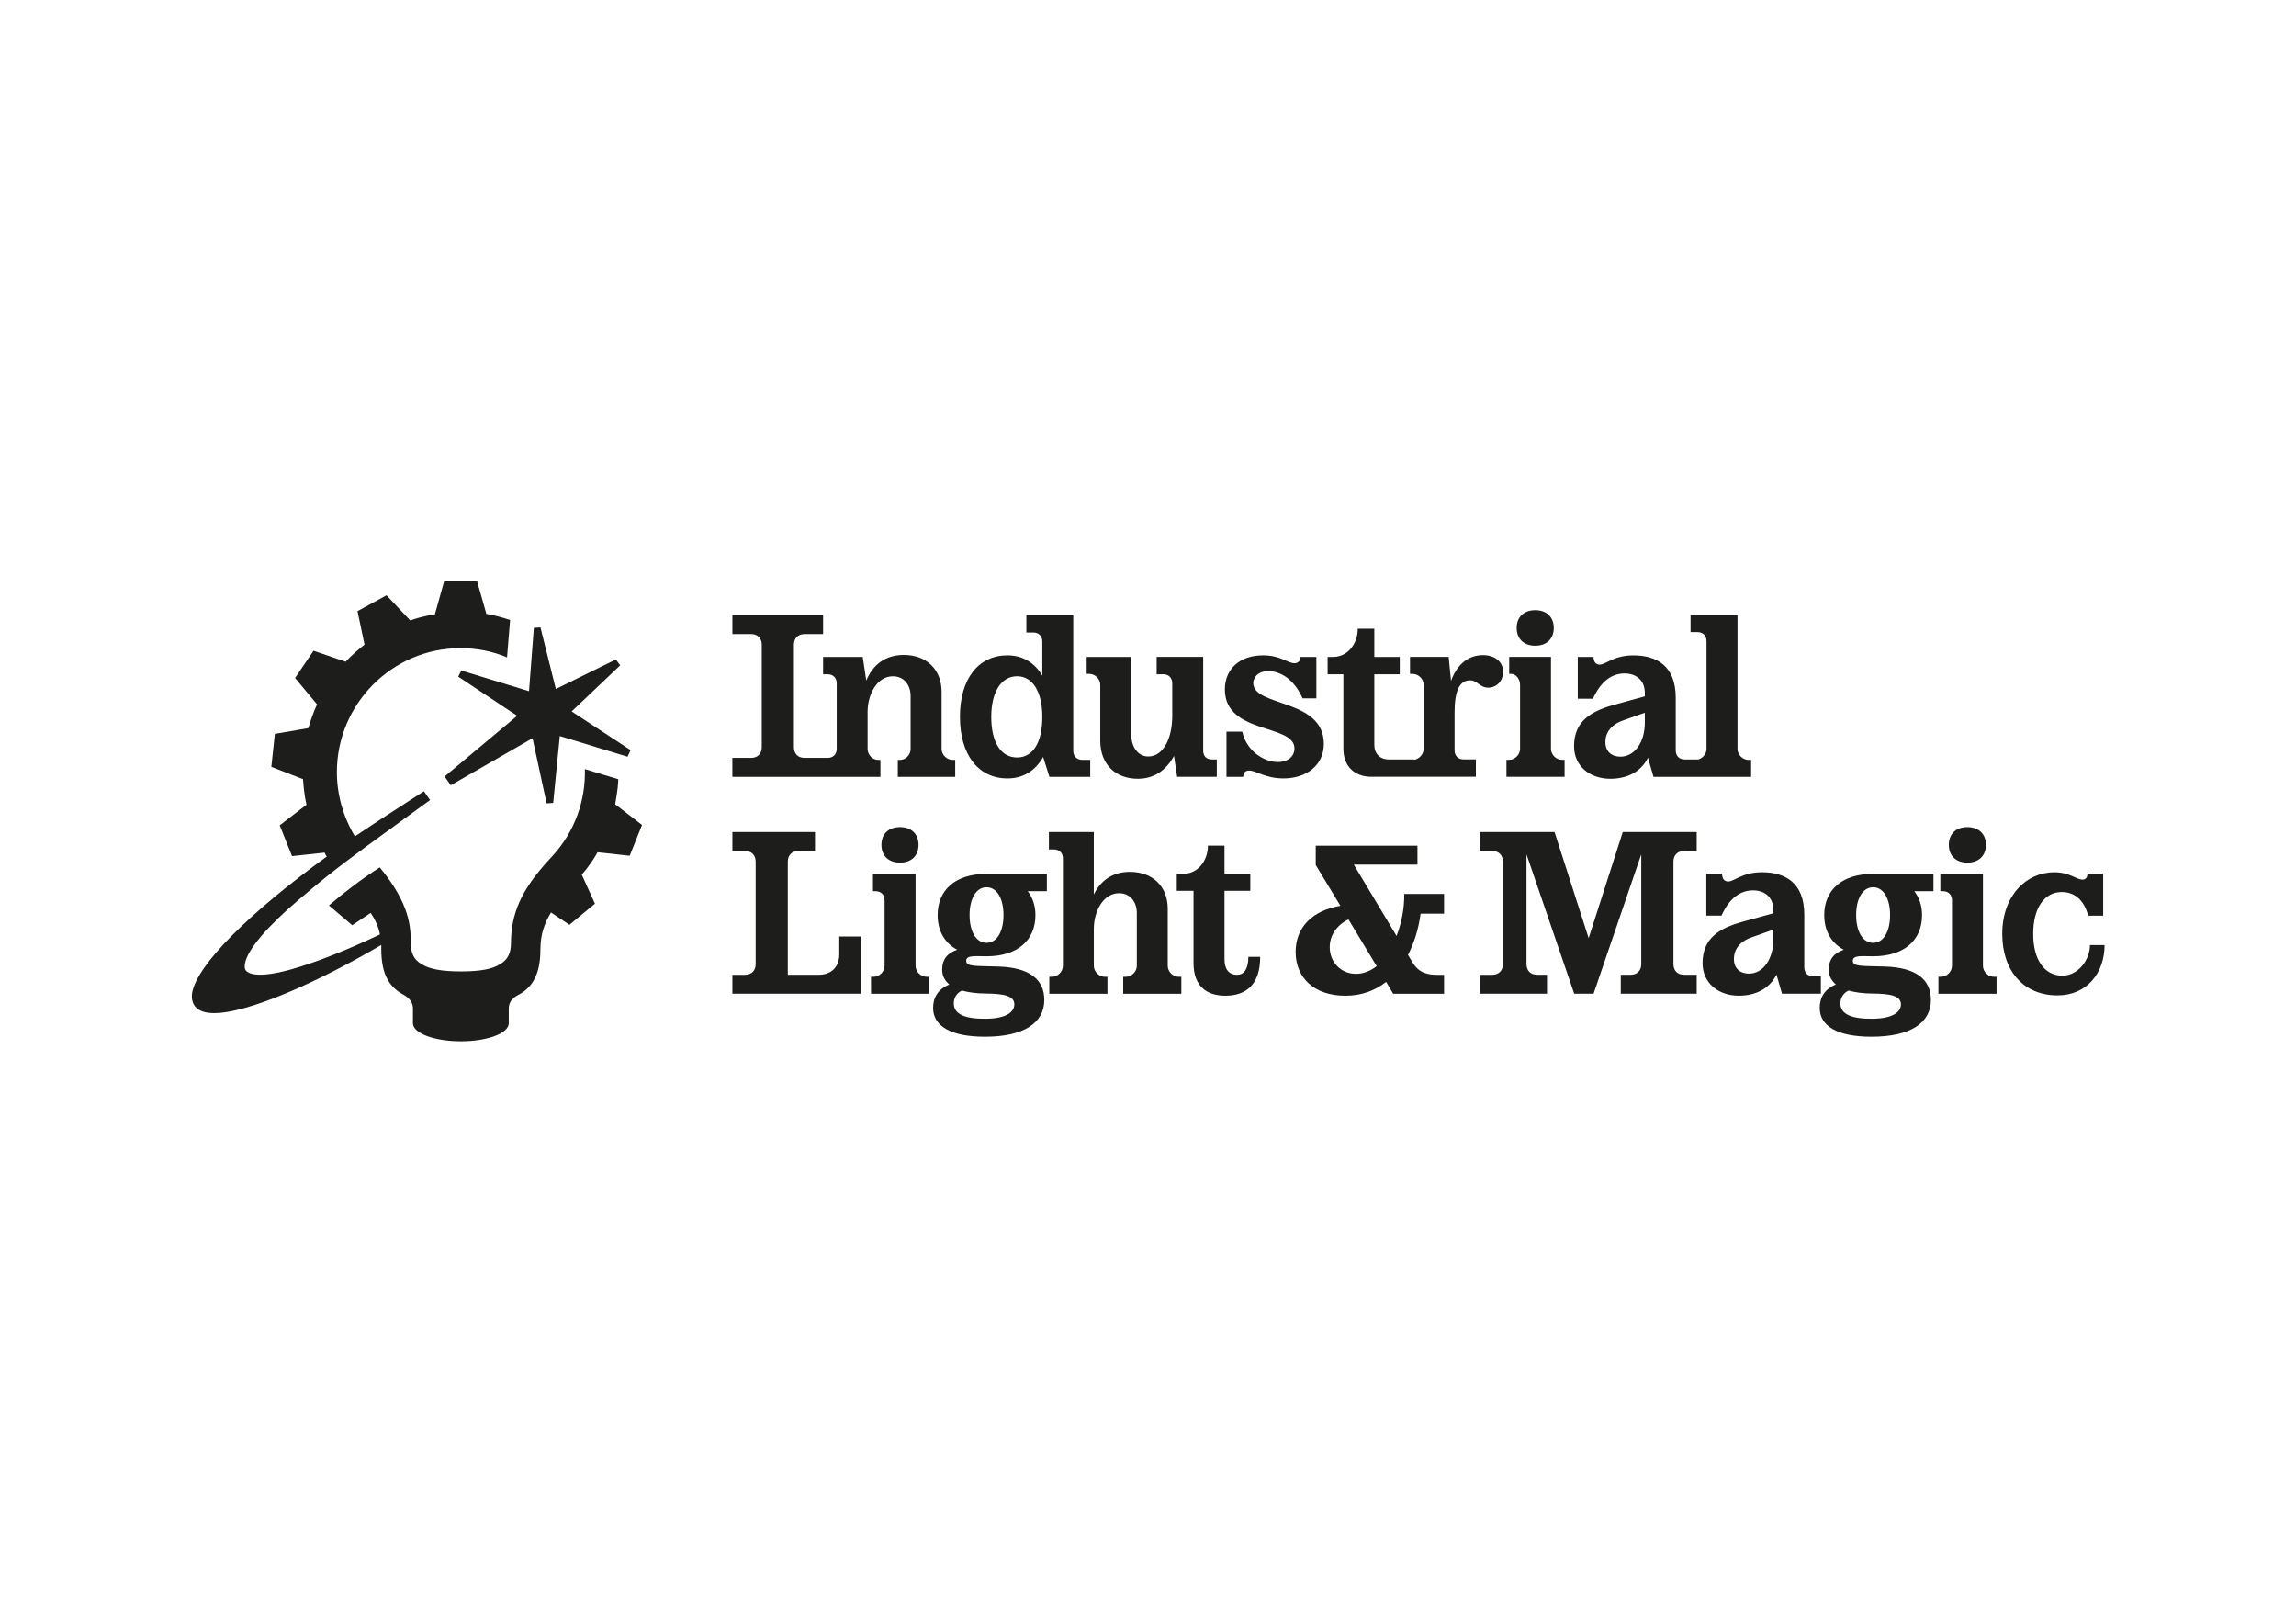<?xml version="1.0" encoding="utf-8"?>
<!-- Generator: Adobe Illustrator 27.5.0, SVG Export Plug-In . SVG Version: 6.00 Build 0)  -->
<svg version="1.1" id="katman_1" xmlns="http://www.w3.org/2000/svg" xmlns:xlink="http://www.w3.org/1999/xlink" x="0px" y="0px"
	 viewBox="0 0 841.89 595.28" style="enable-background:new 0 0 841.89 595.28;" xml:space="preserve">
<style type="text/css">
	.st0{fill:#1D1D1B;}
</style>
<path class="st0" d="M200.42,294.52l2.42-0.16l2.42-24.51l24.83,7.58l1.13-2.42l-21.61-14.19l17.8-16.9l-1.58-2.15l-22.02,10.82
	l-5.64-22.57l-2.42,0.16l-1.77,23.22l-24.83-7.58l-1.13,2.25l21.61,14.35l-26.6,22.25l2.25,3.22l29.99-17.25L200.42,294.52z
	 M168.98,381.75c9.68,0,17.57-2.9,17.57-6.61v-5.32c0-3.87,3.55-5,4.52-5.64c4.03-2.58,7.09-6.77,7.09-16.28
	c0-5.81,1.77-9.83,3.87-13.38l6.77,4.52l9.35-7.74l-4.84-10.64c2.25-2.58,4.19-5.32,5.81-8.22l11.77,1.29l4.52-11.29l-9.84-7.58
	c0.97-5.48,1.13-8.06,1.13-9.19l-12.25-3.71c0.32,11.28-3.55,22.89-12.09,32.09c-9.19,9.83-15,18.7-15,31.6
	c0,3.71-1.13,6.12-3.87,7.74c-2.9,1.94-7.58,2.74-14.51,2.74c-6.77,0-11.61-0.8-14.51-2.74c-2.74-1.62-3.87-4.03-3.87-7.74
	c0-5.42-0.11-14.08-11.36-27.65c-6.08,3.83-13.51,9.51-18.63,13.94l8.54,7.26l6.77-4.52c1.62,2.42,2.9,5.16,3.39,7.9
	c-12.9,6.12-24.19,10.48-32.89,12.9c-12.41,3.39-15.48,1.29-16.28,0.32c-0.48-0.65-0.48-1.61-0.32-2.58
	c0.94-5.13,8.15-13.54,19.89-23.53c14.69-12.49,19.47-15.61,47.98-36.39l-2.25-3.22c-5.97,3.87-16.44,10.57-25.31,16.54
	c-4.19-6.93-6.61-15.15-6.61-23.54c0-24.99,20.32-45.47,45.3-45.47c5.97,0,11.77,1.13,17.09,3.39l1.13-13.7
	c-2.9-0.97-5.81-1.77-8.71-2.25l-3.39-11.93h-12.09l-3.39,12.09c-4.19,0.65-7.26,1.61-9.03,2.25l-8.71-9.22l-10.64,5.81l2.58,12.25
	c-2.42,1.94-4.67,3.87-6.93,6.29l-11.77-4.03l-6.77,9.99l8.06,9.68c-1.29,2.74-2.25,5.64-3.22,8.71l-12.25,2.1l-1.29,12.09
	l11.61,4.52c0.32,4.84,0.97,8.22,1.29,9.35l-9.83,7.58l4.52,11.28l11.93-1.29c0.16,0.48,0.48,0.97,0.8,1.45
	c-28.86,20.96-47.4,39.66-49.34,49.82c-0.32,1.94,0,3.71,0.97,5c1.29,1.77,3.71,2.58,7.09,2.58c12.58,0,38.21-11.45,61.27-24.99
	v1.45c0,9.51,3.07,13.7,7.26,16.28c0.97,0.65,4.35,1.94,4.35,5.64v5.32C151.4,378.84,159.31,381.75,168.98,381.75z"/>
<path class="st0" d="M268.55,277.85h6.87c2.39,0,3.9-1.52,3.9-3.9v-37.59c0-2.39-1.52-3.9-3.9-3.9h-6.87v-6.94h33.26v6.94h-6.8
	c-2.39,0-3.9,1.52-3.9,3.9v37.59c0,2.39,1.52,3.9,3.9,3.9h8.46c2.02,0,3.33-1.3,3.33-3.33v-23.99c0-2.02-1.3-3.33-3.33-3.33h-1.66
	v-6.36h14.53l1.3,8.67c2.39-5.71,6.87-9.4,13.74-9.4c8.53,0,13.88,5.5,13.88,13.52v20.9c0,2.24,1.95,4.05,4.05,4.05h0.94v6.22H329.2
	v-6.22h0.87c2.02,0,3.83-1.81,3.83-4.05v-19.37c0-3.9-2.31-7.23-6.51-7.23c-5.78,0-9.26,6.58-9.26,13.08v13.52
	c0,2.24,1.81,4.05,3.83,4.05h0.87v6.22h-54.29V277.85z M369.4,240.26c5.56,0,9.97,2.68,12.79,7.45v-12.5c0-2.02-1.3-3.33-3.32-3.33
	h-2.53v-6.36h17.2v49.74c0,2.02,1.3,3.32,3.33,3.32h2.89v6.22H384.8l-2.31-7.3c-2.82,5.06-7.3,7.88-13.08,7.88
	c-10.63,0-17.42-8.6-17.42-22.56C351.97,248.86,358.77,240.26,369.4,240.26z M372.94,277.7c5.71,0,9.25-5.28,9.25-14.89
	c0-9.18-3.54-14.89-9.25-14.89c-5.78,0-9.47,5.71-9.47,14.89C363.47,272.43,367.15,277.7,372.94,277.7z M398.46,240.84h16.34v28.41
	c0,4.56,2.46,8.09,6.22,8.09c5.64,0,8.82-6.8,8.82-14.89v-11.93c0-2.02-1.3-3.33-3.33-3.33h-2.39v-6.36h17.06v34.27
	c0,2.17,1.15,3.33,3.33,3.33h1.66v6.36h-14.53l-1.16-7.66c-2.82,5.21-7.3,8.38-13.23,8.38c-8.17,0-13.81-5.21-13.81-13.95V251.1
	c0-2.24-1.95-4.05-4.05-4.05h-0.94L398.46,240.84L398.46,240.84z M463.16,240.26c6.36,0,9.04,2.89,11.5,2.89
	c1.3,0,2.17-0.87,2.17-2.31h5.85v15.18h-5.06c-2.53-5.78-7.09-9.97-12.58-9.97c-4.26,0-5.5,2.82-5.5,4.34
	c0,8.89,25.88,5.57,25.88,22.34c0,7.95-6.58,12.65-14.74,12.65c-6.8,0-10.05-2.89-12.65-2.89c-1.44,0-2.17,0.87-2.17,2.31h-6.14
	v-16.56h5.78c1.66,7.38,8.24,11.13,13.01,11.13c3.97,0,6.14-2.24,6.14-4.99c0-9.11-25.52-5.06-25.52-21.61
	C449.14,245.32,454.49,240.26,463.16,240.26z M486.8,240.84h2.1c5.5-0.07,8.96-5.06,8.96-10.34h6.07v10.34h9.33v6.36h-9.33v25.88
	c0,3.26,2.1,5.35,5.36,5.35h9.18v0.15c1.88-0.29,3.54-2.02,3.54-4.05V251.1c0-2.24-1.95-4.05-4.05-4.05h-0.94v-6.22h14.17l0.87,8.82
	c2.31-6.43,6.65-9.47,11.71-9.47c4.55,0,7.38,2.53,7.38,6.14c0,3.26-2.31,5.78-5.43,5.78c-3.18,0-3.9-2.68-6.72-2.68
	c-3.69,0-5.64,3.61-5.64,11.71v13.95c0,2.02,1.3,3.33,3.33,3.33h4.48v6.36h-38.32c-6.29,0-10.26-3.97-10.26-10.26V247.2h-5.78v-6.36
	H486.8z M552.38,278.57h0.94c2.1,0,4.05-1.81,4.05-4.05V251.1c0-2.24-1.59-4.05-3.25-4.05h-0.73v-6.22h15.32v33.69
	c0,2.24,1.95,4.05,4.05,4.05h0.94v6.22h-21.32L552.38,278.57L552.38,278.57z M562.93,223.7c4.19,0,6.8,2.53,6.8,6.51
	c0,3.97-2.6,6.51-6.8,6.51s-6.8-2.53-6.8-6.51C556.13,226.24,558.74,223.7,562.93,223.7z M604.28,277.78
	c-2.6,5.28-7.8,7.73-13.81,7.73c-7.67,0-13.3-4.77-13.3-11.93c0-9.25,6.29-12.87,14.67-15.18l11.28-3.11v-1.23
	c0-4.41-2.89-7.16-7.45-7.16c-4.63,0-8.67,2.82-11.57,9.26h-5.57v-15.32h5.78c0,1.81,0.87,2.82,2.24,2.82
	c2.24,0,5.14-3.39,12.36-3.39c8.46,0,15.54,3.76,15.54,15.54v19.3c0,2.02,1.3,3.33,3.33,3.33h4.92c1.66-0.51,3.04-2.02,3.04-3.9
	v-39.48c0-2.02-1.3-3.32-3.32-3.32h-2.53v-6.22h17.21v49.02c0,2.24,1.95,4.05,4.05,4.05h0.94v6.22h-35.79L604.28,277.78z
	 M594.16,277.41c5.35,0,8.96-5.5,8.96-12.43v-3.68l-8.17,2.89c-3.33,1.16-6.29,3.68-6.29,7.88
	C588.66,275.68,591.12,277.41,594.16,277.41z"/>
<path class="st0" d="M268.55,357.38h4.63c2.39,0,3.9-1.52,3.9-3.9v-37.6c0-2.39-1.52-3.9-3.9-3.9h-4.63v-6.94h30.29v6.94h-6.07
	c-2.39,0-3.9,1.52-3.9,3.9v41.49h11.35c4.63,0,7.52-2.89,7.52-7.52v-6.51h7.95v20.97h-47.14V357.38z M319.37,358.1h0.94
	c2.1,0,4.05-1.81,4.05-4.05v-24c0-2.02-1.3-3.33-3.32-3.33h-0.94v-6.36h15.62v33.69c0,2.24,1.95,4.05,4.05,4.05h0.94v6.22h-21.32
	L319.37,358.1L319.37,358.1z M330,303.23c4.19,0,6.8,2.53,6.8,6.51c0,3.97-2.6,6.51-6.8,6.51s-6.8-2.53-6.8-6.51
	C323.2,305.76,325.8,303.23,330,303.23z M348.07,360.92c-1.66-1.44-2.6-3.18-2.6-5.42c0-3.9,2.02-6.14,5.5-7.3
	c-4.63-2.53-7.16-6.94-7.16-12.72c0-9.26,6.58-15.11,17.93-15.11h22.12v6.36h-7.01c1.81,2.39,2.82,5.35,2.82,8.75
	c0,9.25-6.58,15.11-17.93,15.11h-0.29c-3.76,0-7.16-0.51-7.16,1.66c0,2.24,3.61,1.81,11.86,2.1c10.99,0.36,16.77,4.48,16.77,12.21
	c0,8.53-7.59,13.52-21.76,13.52c-12.79,0-19.01-4.05-19.01-10.55C342.15,365.69,343.95,362.65,348.07,360.92z M361.52,373.49
	c7.67-0.07,10.41-2.6,10.41-5.28c0-3.18-3.9-3.9-10.48-3.97c-3.39,0-6.36-0.44-8.75-1.08c-1.81,0.87-2.97,2.53-2.97,4.7
	C349.73,371.91,354,373.57,361.52,373.49z M361.74,345.66c3.83,0,6.22-4.19,6.22-10.19c0-6-2.39-10.19-6.22-10.19
	c-3.83,0-6.22,4.19-6.22,10.19C355.52,341.47,357.9,345.66,361.74,345.66z M384.58,305.03h16.49v22.92
	c2.46-5.06,6.79-8.31,13.23-8.31c8.53,0,13.88,5.5,13.88,13.52v20.9c0,2.24,1.95,4.05,4.05,4.05h0.94v6.22h-21.32v-6.22h0.94
	c2.09,0,4.05-1.81,4.05-4.05v-19.37c0-3.9-2.31-7.23-6.51-7.23c-5.78,0-9.25,6.58-9.25,13.08v13.52c0,2.24,1.95,4.05,4.05,4.05h0.94
	v6.22h-21.32v-6.22h0.94c2.1,0,4.05-1.81,4.05-4.05v-39.33c0-2.02-1.3-3.33-3.33-3.33h-1.81v-6.37H384.58z M431.5,320.36h2.46
	c5.5-0.07,8.96-5.06,8.96-10.34h6.07v10.34h9.47v6.22h-9.47v25.16c0,3.61,1.66,5.64,4.63,5.64c2.75,0,4.12-2.46,4.12-6.58h4.34
	c0,9.76-4.77,14.24-12.8,14.24c-7.52,0-11.64-4.19-11.64-11.93v-26.53h-6.14V320.36z"/>
<path class="st0" d="M508.26,359.98c-4.05,3.18-9.04,5.06-14.96,5.06c-11.42,0-18.22-6.58-18.22-16.05
	c0-9.04,6.14-15.18,16.41-16.91l-9.04-14.96v-7.09h37.3v6.94h-23.35l15.69,26.17c1.88-4.84,2.89-10.34,2.82-15.4h14.6v7.23h-8.6
	c-0.73,5.42-2.31,10.63-4.63,15.11l1.66,2.75c2.39,3.97,5.64,4.55,9.25,4.55h2.32v6.94h-18.66L508.26,359.98z M497.2,357.02
	c2.82,0,5.35-1.08,7.59-2.82l-10.34-17.13c-4.34,2.1-6.87,5.85-6.87,10.19C487.59,352.75,491.71,357.02,497.2,357.02z"/>
<path class="st0" d="M542.54,357.38h4.63c2.38,0,3.9-1.52,3.9-3.9v-37.6c0-2.39-1.52-3.9-3.9-3.9h-4.63v-6.94h27.47l12.51,38.89
	l12.51-38.89h27.11v6.94h-4.63c-2.39,0-3.9,1.52-3.9,3.9v37.59c0,2.39,1.51,3.9,3.9,3.9h4.63v6.94H594.3v-6.94h3.61
	c2.39,0,3.9-1.52,3.9-3.9V313.2l-17.49,51.11h-7.09l-17.5-51.11v40.27c0,2.39,1.52,3.9,3.9,3.9h3.61v6.94h-24.72L542.54,357.38
	L542.54,357.38z M638.97,337.93l11.28-3.11v-1.23c0-4.41-2.89-7.16-7.45-7.16c-4.63,0-8.68,2.82-11.57,9.25h-5.56v-15.33h5.78
	c0,1.81,0.87,2.82,2.24,2.82c2.24,0,5.14-3.39,12.36-3.39c8.46,0,15.54,3.76,15.54,15.54v19.3c0,2.02,1.3,3.33,3.33,3.33h2.75v6.36
	h-14.25l-2.02-7.01c-2.6,5.28-7.8,7.73-13.81,7.73c-7.67,0-13.3-4.77-13.3-11.93C624.3,343.86,630.59,340.24,638.97,337.93z
	 M641.28,356.94c5.35,0,8.96-5.5,8.96-12.43v-3.69l-8.16,2.89c-3.33,1.16-6.29,3.68-6.29,7.88
	C635.79,355.21,638.25,356.94,641.28,356.94z M673.17,360.92c-1.66-1.44-2.6-3.18-2.6-5.42c0-3.9,2.02-6.14,5.5-7.3
	c-4.63-2.53-7.16-6.94-7.16-12.72c0-9.26,6.58-15.11,17.93-15.11h22.12v6.36h-7.01c1.81,2.39,2.82,5.35,2.82,8.75
	c0,9.25-6.58,15.11-17.93,15.11h-0.29c-3.76,0-7.16-0.51-7.16,1.66c0,2.24,3.61,1.81,11.86,2.1c10.99,0.36,16.77,4.48,16.77,12.21
	c0,8.53-7.59,13.52-21.76,13.52c-12.8,0-19.01-4.05-19.01-10.55C667.24,365.69,669.04,362.65,673.17,360.92z M686.62,373.49
	c7.66-0.07,10.41-2.6,10.41-5.28c0-3.18-3.9-3.9-10.48-3.97c-3.39,0-6.36-0.44-8.74-1.08c-1.81,0.87-2.97,2.53-2.97,4.7
	C674.83,371.91,679.1,373.57,686.62,373.49z M686.83,345.66c3.83,0,6.22-4.19,6.22-10.19c0-6-2.38-10.19-6.22-10.19
	c-3.83,0-6.22,4.19-6.22,10.19C680.61,341.47,683,345.66,686.83,345.66z M710.76,358.1h0.94c2.09,0,4.05-1.81,4.05-4.05v-24
	c0-2.02-1.3-3.33-3.33-3.33h-0.94v-6.36h15.62v33.69c0,2.24,1.95,4.05,4.05,4.05h0.94v6.22h-21.32V358.1z M721.39,303.23
	c4.19,0,6.8,2.53,6.8,6.51c0,3.97-2.6,6.51-6.8,6.51c-4.19,0-6.8-2.53-6.8-6.51C714.59,305.76,717.19,303.23,721.39,303.23z
	 M753.26,319.79c5.71,0,8.02,2.68,10.34,2.68c1.09,0,1.81-0.65,1.81-2.17h5.78v15.4h-5.5c-1.66-6.29-5.49-8.67-9.69-8.67
	c-6.43,0-10.48,5.93-10.48,15.33s4.05,15.33,10.7,15.33c6,0,10.12-6.07,10.12-11.21h5.36c0,10.05-6.36,18.44-17.28,18.44
	c-12.15,0-20.24-8.67-20.24-22.56S742.86,319.79,753.26,319.79z"/>
</svg>
